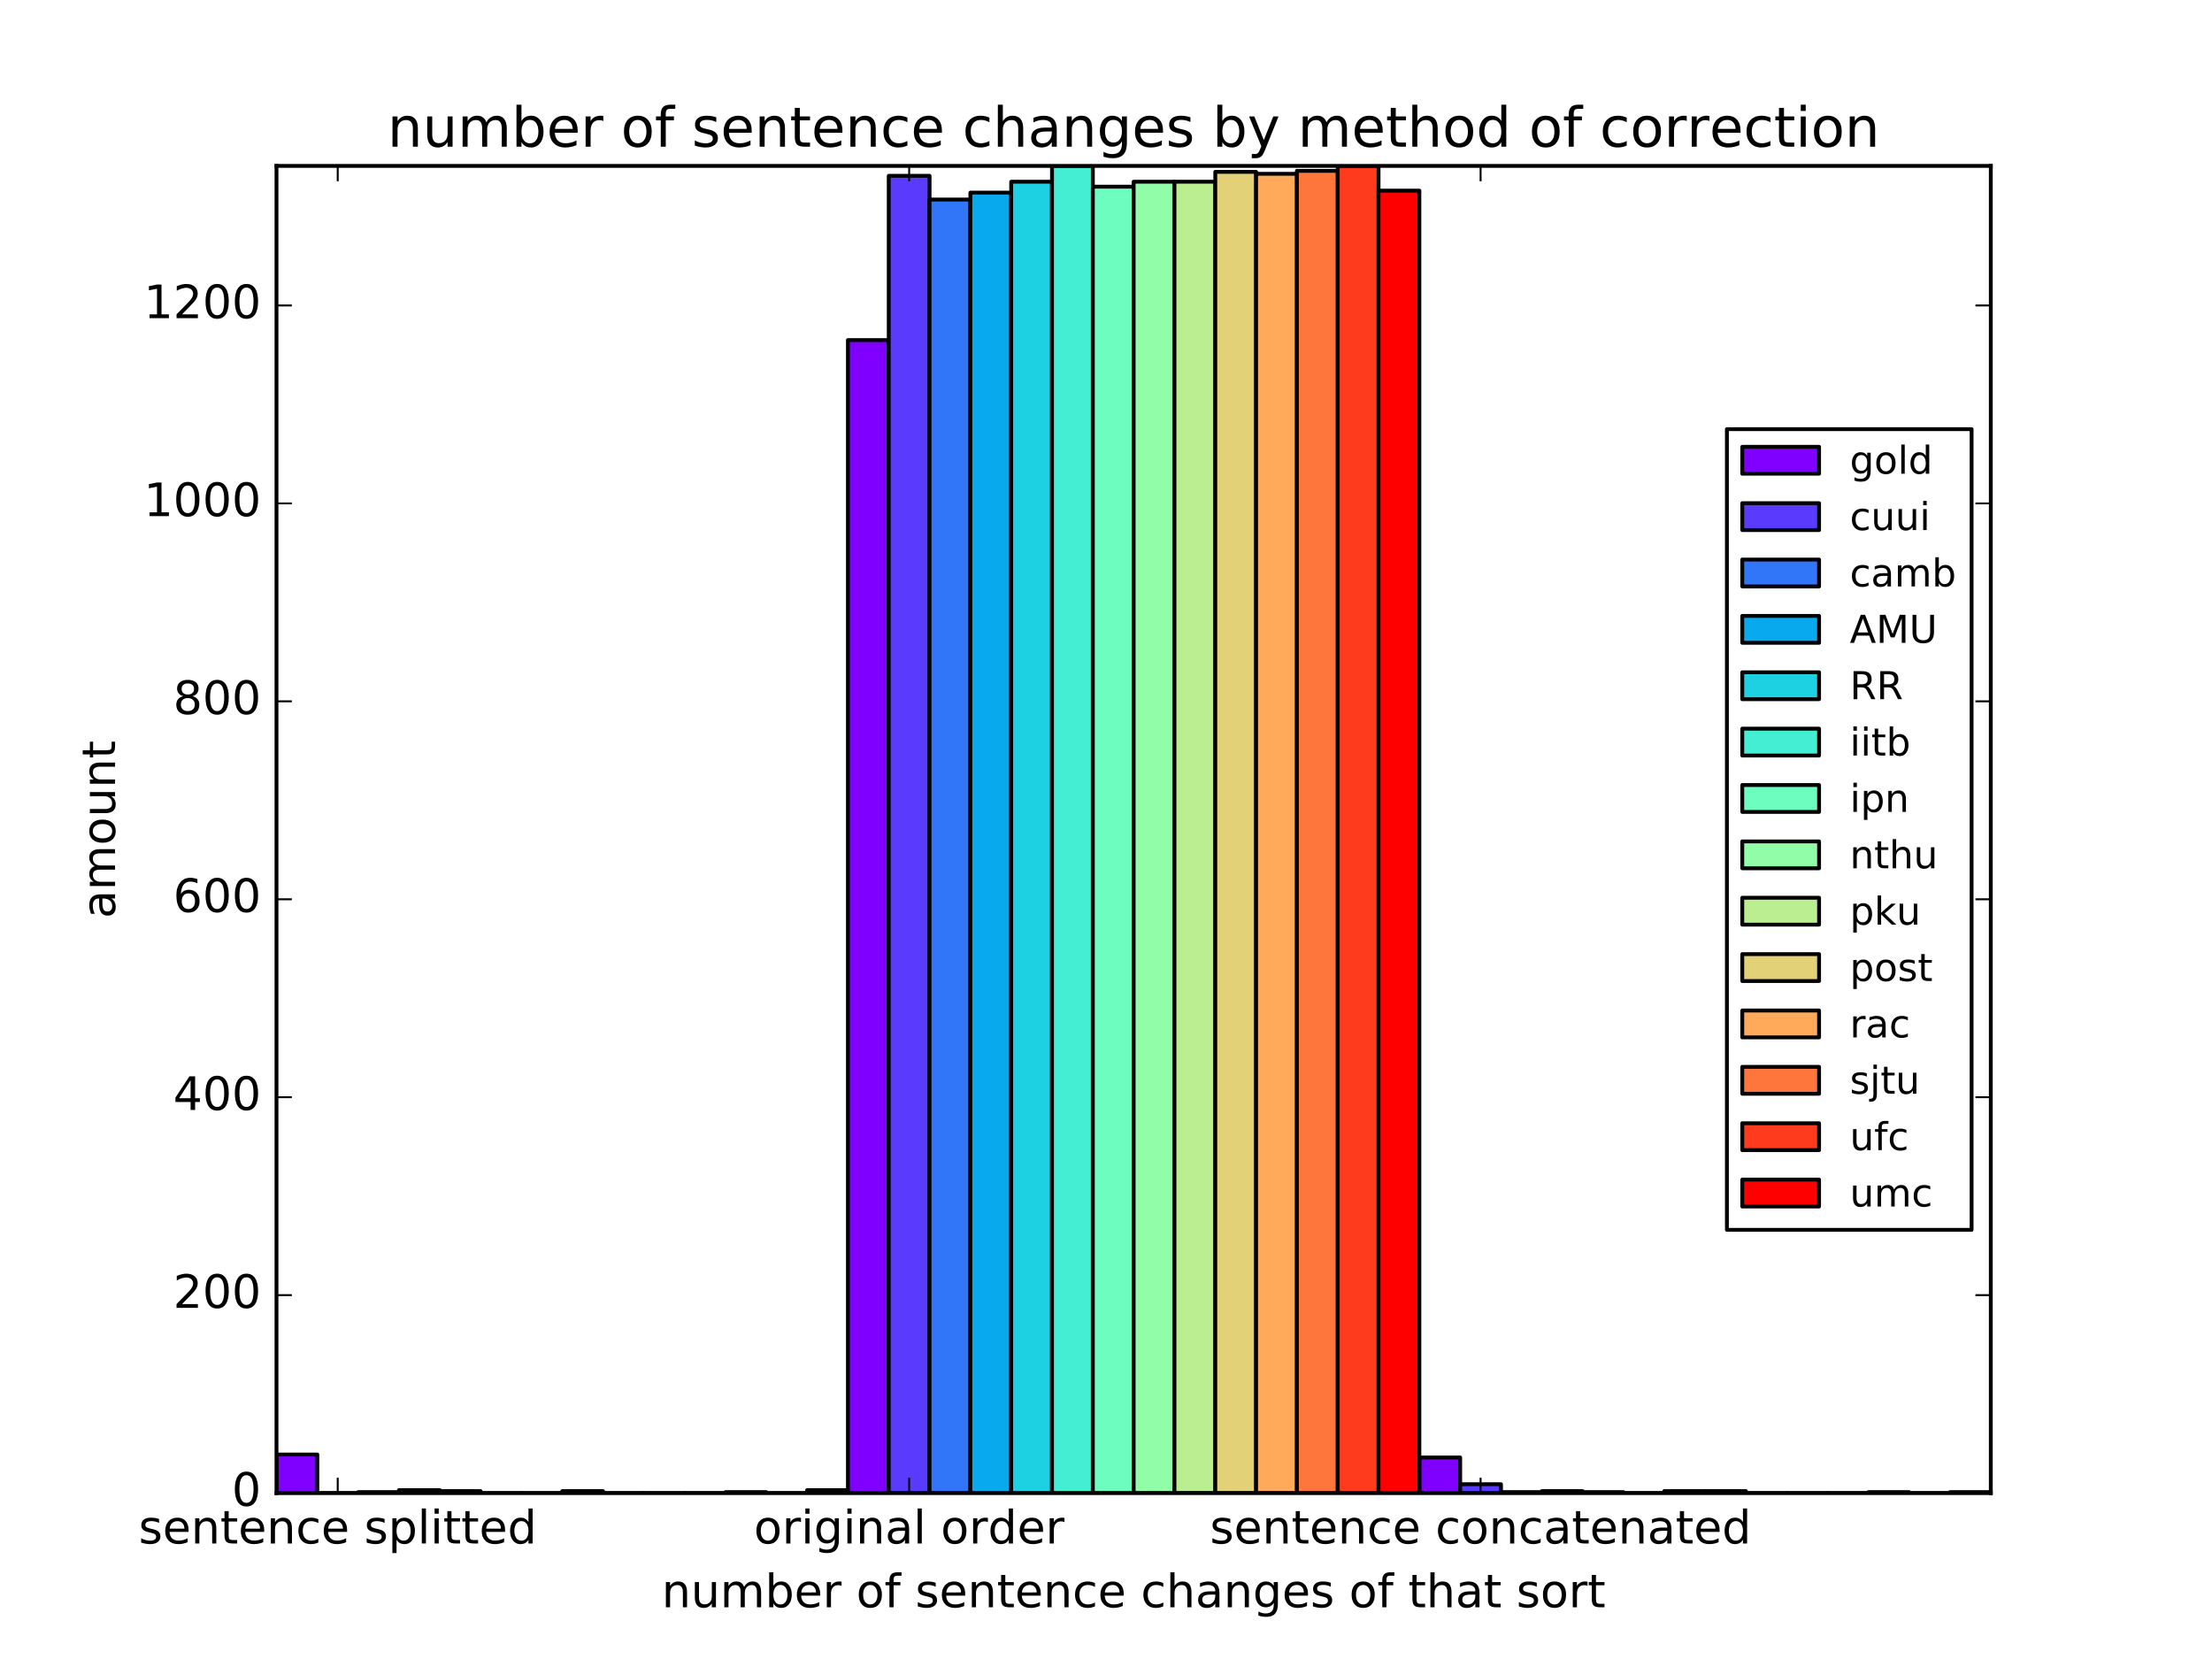 <?xml version="1.0" encoding="utf-8" standalone="no"?>
<!DOCTYPE svg PUBLIC "-//W3C//DTD SVG 1.1//EN"
  "http://www.w3.org/Graphics/SVG/1.1/DTD/svg11.dtd">
<!-- Created with matplotlib (http://matplotlib.org/) -->
<svg height="432pt" version="1.1" viewBox="0 0 576 432" width="576pt" xmlns="http://www.w3.org/2000/svg" xmlns:xlink="http://www.w3.org/1999/xlink">
 <defs>
  <style type="text/css">
*{stroke-linecap:butt;stroke-linejoin:round;stroke-miterlimit:100000;}
  </style>
 </defs>
 <g id="figure_1">
  <g id="patch_1">
   <path d="M 0 432 
L 576 432 
L 576 0 
L 0 0 
z
" style="fill:#ffffff;"/>
  </g>
  <g id="axes_1">
   <g id="patch_2">
    <path d="M 72 388.8 
L 518.4 388.8 
L 518.4 43.2 
L 72 43.2 
z
" style="fill:#ffffff;"/>
   </g>
   <g id="patch_3">
    <path clip-path="url(#pda7becfde9)" d="M 72 388.8 
L 82.629 388.8 
L 82.629 378.749 
L 72 378.749 
z
" style="fill:#8000ff;stroke:#000000;stroke-linejoin:miter;"/>
   </g>
   <g id="patch_4">
    <path clip-path="url(#pda7becfde9)" d="M 220.8 388.8 
L 231.429 388.8 
L 231.429 88.558 
L 220.8 88.558 
z
" style="fill:#8000ff;stroke:#000000;stroke-linejoin:miter;"/>
   </g>
   <g id="patch_5">
    <path clip-path="url(#pda7becfde9)" d="M 369.6 388.8 
L 380.229 388.8 
L 380.229 379.522 
L 369.6 379.522 
z
" style="fill:#8000ff;stroke:#000000;stroke-linejoin:miter;"/>
   </g>
   <g id="patch_6">
    <path clip-path="url(#pda7becfde9)" d="M 82.629 388.8 
L 93.257 388.8 
L 93.257 388.8 
L 82.629 388.8 
z
" style="fill:#5a3bfd;stroke:#000000;stroke-linejoin:miter;"/>
   </g>
   <g id="patch_7">
    <path clip-path="url(#pda7becfde9)" d="M 231.429 388.8 
L 242.057 388.8 
L 242.057 45.777 
L 231.429 45.777 
z
" style="fill:#5a3bfd;stroke:#000000;stroke-linejoin:miter;"/>
   </g>
   <g id="patch_8">
    <path clip-path="url(#pda7becfde9)" d="M 380.229 388.8 
L 390.857 388.8 
L 390.857 386.481 
L 380.229 386.481 
z
" style="fill:#5a3bfd;stroke:#000000;stroke-linejoin:miter;"/>
   </g>
   <g id="patch_9">
    <path clip-path="url(#pda7becfde9)" d="M 93.257 388.8 
L 103.886 388.8 
L 103.886 388.542 
L 93.257 388.542 
z
" style="fill:#3176f8;stroke:#000000;stroke-linejoin:miter;"/>
   </g>
   <g id="patch_10">
    <path clip-path="url(#pda7becfde9)" d="M 242.057 388.8 
L 252.686 388.8 
L 252.686 51.962 
L 242.057 51.962 
z
" style="fill:#3176f8;stroke:#000000;stroke-linejoin:miter;"/>
   </g>
   <g id="patch_11">
    <path clip-path="url(#pda7becfde9)" d="M 390.857 388.8 
L 401.486 388.8 
L 401.486 388.542 
L 390.857 388.542 
z
" style="fill:#3176f8;stroke:#000000;stroke-linejoin:miter;"/>
   </g>
   <g id="patch_12">
    <path clip-path="url(#pda7becfde9)" d="M 103.886 388.8 
L 114.514 388.8 
L 114.514 388.027 
L 103.886 388.027 
z
" style="fill:#09a9ee;stroke:#000000;stroke-linejoin:miter;"/>
   </g>
   <g id="patch_13">
    <path clip-path="url(#pda7becfde9)" d="M 252.686 388.8 
L 263.314 388.8 
L 263.314 50.158 
L 252.686 50.158 
z
" style="fill:#09a9ee;stroke:#000000;stroke-linejoin:miter;"/>
   </g>
   <g id="patch_14">
    <path clip-path="url(#pda7becfde9)" d="M 401.486 388.8 
L 412.114 388.8 
L 412.114 388.285 
L 401.486 388.285 
z
" style="fill:#09a9ee;stroke:#000000;stroke-linejoin:miter;"/>
   </g>
   <g id="patch_15">
    <path clip-path="url(#pda7becfde9)" d="M 114.514 388.8 
L 125.143 388.8 
L 125.143 388.285 
L 114.514 388.285 
z
" style="fill:#1dd1e2;stroke:#000000;stroke-linejoin:miter;"/>
   </g>
   <g id="patch_16">
    <path clip-path="url(#pda7becfde9)" d="M 263.314 388.8 
L 273.943 388.8 
L 273.943 47.323 
L 263.314 47.323 
z
" style="fill:#1dd1e2;stroke:#000000;stroke-linejoin:miter;"/>
   </g>
   <g id="patch_17">
    <path clip-path="url(#pda7becfde9)" d="M 412.114 388.8 
L 422.743 388.8 
L 422.743 388.542 
L 412.114 388.542 
z
" style="fill:#1dd1e2;stroke:#000000;stroke-linejoin:miter;"/>
   </g>
   <g id="patch_18">
    <path clip-path="url(#pda7becfde9)" d="M 125.143 388.8 
L 135.771 388.8 
L 135.771 388.8 
L 125.143 388.8 
z
" style="fill:#44eed2;stroke:#000000;stroke-linejoin:miter;"/>
   </g>
   <g id="patch_19">
    <path clip-path="url(#pda7becfde9)" d="M 273.943 388.8 
L 284.571 388.8 
L 284.571 43.2 
L 273.943 43.2 
z
" style="fill:#44eed2;stroke:#000000;stroke-linejoin:miter;"/>
   </g>
   <g id="patch_20">
    <path clip-path="url(#pda7becfde9)" d="M 422.743 388.8 
L 433.371 388.8 
L 433.371 388.8 
L 422.743 388.8 
z
" style="fill:#44eed2;stroke:#000000;stroke-linejoin:miter;"/>
   </g>
   <g id="patch_21">
    <path clip-path="url(#pda7becfde9)" d="M 135.771 388.8 
L 146.4 388.8 
L 146.4 388.8 
L 135.771 388.8 
z
" style="fill:#6dfdbf;stroke:#000000;stroke-linejoin:miter;"/>
   </g>
   <g id="patch_22">
    <path clip-path="url(#pda7becfde9)" d="M 284.571 388.8 
L 295.2 388.8 
L 295.2 48.612 
L 284.571 48.612 
z
" style="fill:#6dfdbf;stroke:#000000;stroke-linejoin:miter;"/>
   </g>
   <g id="patch_23">
    <path clip-path="url(#pda7becfde9)" d="M 433.371 388.8 
L 444 388.8 
L 444 388.285 
L 433.371 388.285 
z
" style="fill:#6dfdbf;stroke:#000000;stroke-linejoin:miter;"/>
   </g>
   <g id="patch_24">
    <path clip-path="url(#pda7becfde9)" d="M 146.4 388.8 
L 157.029 388.8 
L 157.029 388.285 
L 146.4 388.285 
z
" style="fill:#92fda9;stroke:#000000;stroke-linejoin:miter;"/>
   </g>
   <g id="patch_25">
    <path clip-path="url(#pda7becfde9)" d="M 295.2 388.8 
L 305.829 388.8 
L 305.829 47.323 
L 295.2 47.323 
z
" style="fill:#92fda9;stroke:#000000;stroke-linejoin:miter;"/>
   </g>
   <g id="patch_26">
    <path clip-path="url(#pda7becfde9)" d="M 444 388.8 
L 454.629 388.8 
L 454.629 388.285 
L 444 388.285 
z
" style="fill:#92fda9;stroke:#000000;stroke-linejoin:miter;"/>
   </g>
   <g id="patch_27">
    <path clip-path="url(#pda7becfde9)" d="M 157.029 388.8 
L 167.657 388.8 
L 167.657 388.8 
L 157.029 388.8 
z
" style="fill:#bbee91;stroke:#000000;stroke-linejoin:miter;"/>
   </g>
   <g id="patch_28">
    <path clip-path="url(#pda7becfde9)" d="M 305.829 388.8 
L 316.457 388.8 
L 316.457 47.323 
L 305.829 47.323 
z
" style="fill:#bbee91;stroke:#000000;stroke-linejoin:miter;"/>
   </g>
   <g id="patch_29">
    <path clip-path="url(#pda7becfde9)" d="M 454.629 388.8 
L 465.257 388.8 
L 465.257 388.8 
L 454.629 388.8 
z
" style="fill:#bbee91;stroke:#000000;stroke-linejoin:miter;"/>
   </g>
   <g id="patch_30">
    <path clip-path="url(#pda7becfde9)" d="M 167.657 388.8 
L 178.286 388.8 
L 178.286 388.8 
L 167.657 388.8 
z
" style="fill:#e2d176;stroke:#000000;stroke-linejoin:miter;"/>
   </g>
   <g id="patch_31">
    <path clip-path="url(#pda7becfde9)" d="M 316.457 388.8 
L 327.086 388.8 
L 327.086 44.746 
L 316.457 44.746 
z
" style="fill:#e2d176;stroke:#000000;stroke-linejoin:miter;"/>
   </g>
   <g id="patch_32">
    <path clip-path="url(#pda7becfde9)" d="M 465.257 388.8 
L 475.886 388.8 
L 475.886 388.8 
L 465.257 388.8 
z
" style="fill:#e2d176;stroke:#000000;stroke-linejoin:miter;"/>
   </g>
   <g id="patch_33">
    <path clip-path="url(#pda7becfde9)" d="M 178.286 388.8 
L 188.914 388.8 
L 188.914 388.8 
L 178.286 388.8 
z
" style="fill:#ffa95b;stroke:#000000;stroke-linejoin:miter;"/>
   </g>
   <g id="patch_34">
    <path clip-path="url(#pda7becfde9)" d="M 327.086 388.8 
L 337.714 388.8 
L 337.714 45.262 
L 327.086 45.262 
z
" style="fill:#ffa95b;stroke:#000000;stroke-linejoin:miter;"/>
   </g>
   <g id="patch_35">
    <path clip-path="url(#pda7becfde9)" d="M 475.886 388.8 
L 486.514 388.8 
L 486.514 388.8 
L 475.886 388.8 
z
" style="fill:#ffa95b;stroke:#000000;stroke-linejoin:miter;"/>
   </g>
   <g id="patch_36">
    <path clip-path="url(#pda7becfde9)" d="M 188.914 388.8 
L 199.543 388.8 
L 199.543 388.542 
L 188.914 388.542 
z
" style="fill:#ff763d;stroke:#000000;stroke-linejoin:miter;"/>
   </g>
   <g id="patch_37">
    <path clip-path="url(#pda7becfde9)" d="M 337.714 388.8 
L 348.343 388.8 
L 348.343 44.489 
L 337.714 44.489 
z
" style="fill:#ff763d;stroke:#000000;stroke-linejoin:miter;"/>
   </g>
   <g id="patch_38">
    <path clip-path="url(#pda7becfde9)" d="M 486.514 388.8 
L 497.143 388.8 
L 497.143 388.542 
L 486.514 388.542 
z
" style="fill:#ff763d;stroke:#000000;stroke-linejoin:miter;"/>
   </g>
   <g id="patch_39">
    <path clip-path="url(#pda7becfde9)" d="M 199.543 388.8 
L 210.171 388.8 
L 210.171 388.8 
L 199.543 388.8 
z
" style="fill:#ff3b1e;stroke:#000000;stroke-linejoin:miter;"/>
   </g>
   <g id="patch_40">
    <path clip-path="url(#pda7becfde9)" d="M 348.343 388.8 
L 358.971 388.8 
L 358.971 43.2 
L 348.343 43.2 
z
" style="fill:#ff3b1e;stroke:#000000;stroke-linejoin:miter;"/>
   </g>
   <g id="patch_41">
    <path clip-path="url(#pda7becfde9)" d="M 497.143 388.8 
L 507.771 388.8 
L 507.771 388.8 
L 497.143 388.8 
z
" style="fill:#ff3b1e;stroke:#000000;stroke-linejoin:miter;"/>
   </g>
   <g id="patch_42">
    <path clip-path="url(#pda7becfde9)" d="M 210.171 388.8 
L 220.8 388.8 
L 220.8 388.027 
L 210.171 388.027 
z
" style="fill:#ff0000;stroke:#000000;stroke-linejoin:miter;"/>
   </g>
   <g id="patch_43">
    <path clip-path="url(#pda7becfde9)" d="M 358.971 388.8 
L 369.6 388.8 
L 369.6 49.643 
L 358.971 49.643 
z
" style="fill:#ff0000;stroke:#000000;stroke-linejoin:miter;"/>
   </g>
   <g id="patch_44">
    <path clip-path="url(#pda7becfde9)" d="M 507.771 388.8 
L 518.4 388.8 
L 518.4 388.542 
L 507.771 388.542 
z
" style="fill:#ff0000;stroke:#000000;stroke-linejoin:miter;"/>
   </g>
   <g id="patch_45">
    <path d="M 72 388.8 
L 72 43.2 
" style="fill:none;stroke:#000000;stroke-linecap:square;stroke-linejoin:miter;"/>
   </g>
   <g id="patch_46">
    <path d="M 72 43.2 
L 518.4 43.2 
" style="fill:none;stroke:#000000;stroke-linecap:square;stroke-linejoin:miter;"/>
   </g>
   <g id="patch_47">
    <path d="M 72 388.8 
L 518.4 388.8 
" style="fill:none;stroke:#000000;stroke-linecap:square;stroke-linejoin:miter;"/>
   </g>
   <g id="patch_48">
    <path d="M 518.4 388.8 
L 518.4 43.2 
" style="fill:none;stroke:#000000;stroke-linecap:square;stroke-linejoin:miter;"/>
   </g>
   <g id="matplotlib.axis_1">
    <g id="xtick_1">
     <g id="line2d_1">
      <defs>
       <path d="M 0 0 
L 0 -4 
" id="m1ef14a6de4" style="stroke:#000000;stroke-width:0.5;"/>
      </defs>
      <g>
       <use style="stroke:#000000;stroke-width:0.5;" x="87.943" xlink:href="#m1ef14a6de4" y="388.8"/>
      </g>
     </g>
     <g id="line2d_2">
      <defs>
       <path d="M 0 0 
L 0 4 
" id="m2aeba91f47" style="stroke:#000000;stroke-width:0.5;"/>
      </defs>
      <g>
       <use style="stroke:#000000;stroke-width:0.5;" x="87.943" xlink:href="#m2aeba91f47" y="43.2"/>
      </g>
     </g>
     <g id="text_1">
      <!-- sentence splitted -->
      <defs>
       <path d="M 18.312 70.219 
L 18.312 54.688 
L 36.812 54.688 
L 36.812 47.703 
L 18.312 47.703 
L 18.312 18.016 
Q 18.312 11.328 20.141 9.422 
Q 21.969 7.516 27.594 7.516 
L 36.812 7.516 
L 36.812 0 
L 27.594 0 
Q 17.188 0 13.234 3.875 
Q 9.281 7.766 9.281 18.016 
L 9.281 47.703 
L 2.688 47.703 
L 2.688 54.688 
L 9.281 54.688 
L 9.281 70.219 
z
" id="BitstreamVeraSans-Roman-74"/>
       <path d="M 9.422 54.688 
L 18.406 54.688 
L 18.406 0 
L 9.422 0 
z
M 9.422 75.984 
L 18.406 75.984 
L 18.406 64.594 
L 9.422 64.594 
z
" id="BitstreamVeraSans-Roman-69"/>
       <path d="M 48.781 52.594 
L 48.781 44.188 
Q 44.969 46.297 41.141 47.344 
Q 37.312 48.391 33.406 48.391 
Q 24.656 48.391 19.812 42.844 
Q 14.984 37.312 14.984 27.297 
Q 14.984 17.281 19.812 11.734 
Q 24.656 6.203 33.406 6.203 
Q 37.312 6.203 41.141 7.25 
Q 44.969 8.297 48.781 10.406 
L 48.781 2.094 
Q 45.016 0.344 40.984 -0.531 
Q 36.969 -1.422 32.422 -1.422 
Q 20.062 -1.422 12.781 6.344 
Q 5.516 14.109 5.516 27.297 
Q 5.516 40.672 12.859 48.328 
Q 20.219 56 33.016 56 
Q 37.156 56 41.109 55.141 
Q 45.062 54.297 48.781 52.594 
" id="BitstreamVeraSans-Roman-63"/>
       <path id="BitstreamVeraSans-Roman-20"/>
       <path d="M 45.406 46.391 
L 45.406 75.984 
L 54.391 75.984 
L 54.391 0 
L 45.406 0 
L 45.406 8.203 
Q 42.578 3.328 38.25 0.953 
Q 33.938 -1.422 27.875 -1.422 
Q 17.969 -1.422 11.734 6.484 
Q 5.516 14.406 5.516 27.297 
Q 5.516 40.188 11.734 48.094 
Q 17.969 56 27.875 56 
Q 33.938 56 38.25 53.625 
Q 42.578 51.266 45.406 46.391 
M 14.797 27.297 
Q 14.797 17.391 18.875 11.75 
Q 22.953 6.109 30.078 6.109 
Q 37.203 6.109 41.297 11.75 
Q 45.406 17.391 45.406 27.297 
Q 45.406 37.203 41.297 42.844 
Q 37.203 48.484 30.078 48.484 
Q 22.953 48.484 18.875 42.844 
Q 14.797 37.203 14.797 27.297 
" id="BitstreamVeraSans-Roman-64"/>
       <path d="M 56.203 29.594 
L 56.203 25.203 
L 14.891 25.203 
Q 15.484 15.922 20.484 11.062 
Q 25.484 6.203 34.422 6.203 
Q 39.594 6.203 44.453 7.469 
Q 49.312 8.734 54.109 11.281 
L 54.109 2.781 
Q 49.266 0.734 44.188 -0.344 
Q 39.109 -1.422 33.891 -1.422 
Q 20.797 -1.422 13.156 6.188 
Q 5.516 13.812 5.516 26.812 
Q 5.516 40.234 12.766 48.109 
Q 20.016 56 32.328 56 
Q 43.359 56 49.781 48.891 
Q 56.203 41.797 56.203 29.594 
M 47.219 32.234 
Q 47.125 39.594 43.094 43.984 
Q 39.062 48.391 32.422 48.391 
Q 24.906 48.391 20.391 44.141 
Q 15.875 39.891 15.188 32.172 
z
" id="BitstreamVeraSans-Roman-65"/>
       <path d="M 54.891 33.016 
L 54.891 0 
L 45.906 0 
L 45.906 32.719 
Q 45.906 40.484 42.875 44.328 
Q 39.844 48.188 33.797 48.188 
Q 26.516 48.188 22.312 43.547 
Q 18.109 38.922 18.109 30.906 
L 18.109 0 
L 9.078 0 
L 9.078 54.688 
L 18.109 54.688 
L 18.109 46.188 
Q 21.344 51.125 25.703 53.562 
Q 30.078 56 35.797 56 
Q 45.219 56 50.047 50.172 
Q 54.891 44.344 54.891 33.016 
" id="BitstreamVeraSans-Roman-6e"/>
       <path d="M 18.109 8.203 
L 18.109 -20.797 
L 9.078 -20.797 
L 9.078 54.688 
L 18.109 54.688 
L 18.109 46.391 
Q 20.953 51.266 25.266 53.625 
Q 29.594 56 35.594 56 
Q 45.562 56 51.781 48.094 
Q 58.016 40.188 58.016 27.297 
Q 58.016 14.406 51.781 6.484 
Q 45.562 -1.422 35.594 -1.422 
Q 29.594 -1.422 25.266 0.953 
Q 20.953 3.328 18.109 8.203 
M 48.688 27.297 
Q 48.688 37.203 44.609 42.844 
Q 40.531 48.484 33.406 48.484 
Q 26.266 48.484 22.188 42.844 
Q 18.109 37.203 18.109 27.297 
Q 18.109 17.391 22.188 11.75 
Q 26.266 6.109 33.406 6.109 
Q 40.531 6.109 44.609 11.75 
Q 48.688 17.391 48.688 27.297 
" id="BitstreamVeraSans-Roman-70"/>
       <path d="M 44.281 53.078 
L 44.281 44.578 
Q 40.484 46.531 36.375 47.5 
Q 32.281 48.484 27.875 48.484 
Q 21.188 48.484 17.844 46.438 
Q 14.5 44.391 14.5 40.281 
Q 14.5 37.156 16.891 35.375 
Q 19.281 33.594 26.516 31.984 
L 29.594 31.297 
Q 39.156 29.25 43.188 25.516 
Q 47.219 21.781 47.219 15.094 
Q 47.219 7.469 41.188 3.016 
Q 35.156 -1.422 24.609 -1.422 
Q 20.219 -1.422 15.453 -0.562 
Q 10.688 0.297 5.422 2 
L 5.422 11.281 
Q 10.406 8.688 15.234 7.391 
Q 20.062 6.109 24.812 6.109 
Q 31.156 6.109 34.562 8.281 
Q 37.984 10.453 37.984 14.406 
Q 37.984 18.062 35.516 20.016 
Q 33.062 21.969 24.703 23.781 
L 21.578 24.516 
Q 13.234 26.266 9.516 29.906 
Q 5.812 33.547 5.812 39.891 
Q 5.812 47.609 11.281 51.797 
Q 16.75 56 26.812 56 
Q 31.781 56 36.172 55.266 
Q 40.578 54.547 44.281 53.078 
" id="BitstreamVeraSans-Roman-73"/>
       <path d="M 9.422 75.984 
L 18.406 75.984 
L 18.406 0 
L 9.422 0 
z
" id="BitstreamVeraSans-Roman-6c"/>
      </defs>
      <g transform="translate(36.105 401.918)scale(0.12 -0.12)">
       <use xlink:href="#BitstreamVeraSans-Roman-73"/>
       <use x="52.1" xlink:href="#BitstreamVeraSans-Roman-65"/>
       <use x="113.623" xlink:href="#BitstreamVeraSans-Roman-6e"/>
       <use x="177.002" xlink:href="#BitstreamVeraSans-Roman-74"/>
       <use x="216.211" xlink:href="#BitstreamVeraSans-Roman-65"/>
       <use x="277.734" xlink:href="#BitstreamVeraSans-Roman-6e"/>
       <use x="341.113" xlink:href="#BitstreamVeraSans-Roman-63"/>
       <use x="396.094" xlink:href="#BitstreamVeraSans-Roman-65"/>
       <use x="457.617" xlink:href="#BitstreamVeraSans-Roman-20"/>
       <use x="489.404" xlink:href="#BitstreamVeraSans-Roman-73"/>
       <use x="541.504" xlink:href="#BitstreamVeraSans-Roman-70"/>
       <use x="604.98" xlink:href="#BitstreamVeraSans-Roman-6c"/>
       <use x="632.764" xlink:href="#BitstreamVeraSans-Roman-69"/>
       <use x="660.547" xlink:href="#BitstreamVeraSans-Roman-74"/>
       <use x="699.756" xlink:href="#BitstreamVeraSans-Roman-74"/>
       <use x="738.965" xlink:href="#BitstreamVeraSans-Roman-65"/>
       <use x="800.488" xlink:href="#BitstreamVeraSans-Roman-64"/>
      </g>
     </g>
    </g>
    <g id="xtick_2">
     <g id="line2d_3">
      <g>
       <use style="stroke:#000000;stroke-width:0.5;" x="236.743" xlink:href="#m1ef14a6de4" y="388.8"/>
      </g>
     </g>
     <g id="line2d_4">
      <g>
       <use style="stroke:#000000;stroke-width:0.5;" x="236.743" xlink:href="#m2aeba91f47" y="43.2"/>
      </g>
     </g>
     <g id="text_2">
      <!-- original order -->
      <defs>
       <path d="M 30.609 48.391 
Q 23.391 48.391 19.188 42.75 
Q 14.984 37.109 14.984 27.297 
Q 14.984 17.484 19.156 11.844 
Q 23.344 6.203 30.609 6.203 
Q 37.797 6.203 41.984 11.859 
Q 46.188 17.531 46.188 27.297 
Q 46.188 37.016 41.984 42.703 
Q 37.797 48.391 30.609 48.391 
M 30.609 56 
Q 42.328 56 49.016 48.375 
Q 55.719 40.766 55.719 27.297 
Q 55.719 13.875 49.016 6.219 
Q 42.328 -1.422 30.609 -1.422 
Q 18.844 -1.422 12.172 6.219 
Q 5.516 13.875 5.516 27.297 
Q 5.516 40.766 12.172 48.375 
Q 18.844 56 30.609 56 
" id="BitstreamVeraSans-Roman-6f"/>
       <path d="M 34.281 27.484 
Q 23.391 27.484 19.188 25 
Q 14.984 22.516 14.984 16.5 
Q 14.984 11.719 18.141 8.906 
Q 21.297 6.109 26.703 6.109 
Q 34.188 6.109 38.703 11.406 
Q 43.219 16.703 43.219 25.484 
L 43.219 27.484 
z
M 52.203 31.203 
L 52.203 0 
L 43.219 0 
L 43.219 8.297 
Q 40.141 3.328 35.547 0.953 
Q 30.953 -1.422 24.312 -1.422 
Q 15.922 -1.422 10.953 3.297 
Q 6 8.016 6 15.922 
Q 6 25.141 12.172 29.828 
Q 18.359 34.516 30.609 34.516 
L 43.219 34.516 
L 43.219 35.406 
Q 43.219 41.609 39.141 45 
Q 35.062 48.391 27.688 48.391 
Q 23 48.391 18.547 47.266 
Q 14.109 46.141 10.016 43.891 
L 10.016 52.203 
Q 14.938 54.109 19.578 55.047 
Q 24.219 56 28.609 56 
Q 40.484 56 46.344 49.844 
Q 52.203 43.703 52.203 31.203 
" id="BitstreamVeraSans-Roman-61"/>
       <path d="M 41.109 46.297 
Q 39.594 47.172 37.812 47.578 
Q 36.031 48 33.891 48 
Q 26.266 48 22.188 43.047 
Q 18.109 38.094 18.109 28.812 
L 18.109 0 
L 9.078 0 
L 9.078 54.688 
L 18.109 54.688 
L 18.109 46.188 
Q 20.953 51.172 25.484 53.578 
Q 30.031 56 36.531 56 
Q 37.453 56 38.578 55.875 
Q 39.703 55.766 41.062 55.516 
z
" id="BitstreamVeraSans-Roman-72"/>
       <path d="M 45.406 27.984 
Q 45.406 37.75 41.375 43.109 
Q 37.359 48.484 30.078 48.484 
Q 22.859 48.484 18.828 43.109 
Q 14.797 37.75 14.797 27.984 
Q 14.797 18.266 18.828 12.891 
Q 22.859 7.516 30.078 7.516 
Q 37.359 7.516 41.375 12.891 
Q 45.406 18.266 45.406 27.984 
M 54.391 6.781 
Q 54.391 -7.172 48.188 -13.984 
Q 42 -20.797 29.203 -20.797 
Q 24.469 -20.797 20.266 -20.094 
Q 16.062 -19.391 12.109 -17.922 
L 12.109 -9.188 
Q 16.062 -11.328 19.922 -12.344 
Q 23.781 -13.375 27.781 -13.375 
Q 36.625 -13.375 41.016 -8.766 
Q 45.406 -4.156 45.406 5.172 
L 45.406 9.625 
Q 42.625 4.781 38.281 2.391 
Q 33.938 0 27.875 0 
Q 17.828 0 11.672 7.656 
Q 5.516 15.328 5.516 27.984 
Q 5.516 40.672 11.672 48.328 
Q 17.828 56 27.875 56 
Q 33.938 56 38.281 53.609 
Q 42.625 51.219 45.406 46.391 
L 45.406 54.688 
L 54.391 54.688 
z
" id="BitstreamVeraSans-Roman-67"/>
      </defs>
      <g transform="translate(196.305 401.918)scale(0.12 -0.12)">
       <use xlink:href="#BitstreamVeraSans-Roman-6f"/>
       <use x="61.182" xlink:href="#BitstreamVeraSans-Roman-72"/>
       <use x="102.295" xlink:href="#BitstreamVeraSans-Roman-69"/>
       <use x="130.078" xlink:href="#BitstreamVeraSans-Roman-67"/>
       <use x="193.555" xlink:href="#BitstreamVeraSans-Roman-69"/>
       <use x="221.338" xlink:href="#BitstreamVeraSans-Roman-6e"/>
       <use x="284.717" xlink:href="#BitstreamVeraSans-Roman-61"/>
       <use x="345.996" xlink:href="#BitstreamVeraSans-Roman-6c"/>
       <use x="373.779" xlink:href="#BitstreamVeraSans-Roman-20"/>
       <use x="405.566" xlink:href="#BitstreamVeraSans-Roman-6f"/>
       <use x="466.748" xlink:href="#BitstreamVeraSans-Roman-72"/>
       <use x="507.846" xlink:href="#BitstreamVeraSans-Roman-64"/>
       <use x="571.322" xlink:href="#BitstreamVeraSans-Roman-65"/>
       <use x="632.846" xlink:href="#BitstreamVeraSans-Roman-72"/>
      </g>
     </g>
    </g>
    <g id="xtick_3">
     <g id="line2d_5">
      <g>
       <use style="stroke:#000000;stroke-width:0.5;" x="385.543" xlink:href="#m1ef14a6de4" y="388.8"/>
      </g>
     </g>
     <g id="line2d_6">
      <g>
       <use style="stroke:#000000;stroke-width:0.5;" x="385.543" xlink:href="#m2aeba91f47" y="43.2"/>
      </g>
     </g>
     <g id="text_3">
      <!-- sentence concatenated -->
      <g transform="translate(315.053 401.918)scale(0.12 -0.12)">
       <use xlink:href="#BitstreamVeraSans-Roman-73"/>
       <use x="52.1" xlink:href="#BitstreamVeraSans-Roman-65"/>
       <use x="113.623" xlink:href="#BitstreamVeraSans-Roman-6e"/>
       <use x="177.002" xlink:href="#BitstreamVeraSans-Roman-74"/>
       <use x="216.211" xlink:href="#BitstreamVeraSans-Roman-65"/>
       <use x="277.734" xlink:href="#BitstreamVeraSans-Roman-6e"/>
       <use x="341.113" xlink:href="#BitstreamVeraSans-Roman-63"/>
       <use x="396.094" xlink:href="#BitstreamVeraSans-Roman-65"/>
       <use x="457.617" xlink:href="#BitstreamVeraSans-Roman-20"/>
       <use x="489.404" xlink:href="#BitstreamVeraSans-Roman-63"/>
       <use x="544.385" xlink:href="#BitstreamVeraSans-Roman-6f"/>
       <use x="605.566" xlink:href="#BitstreamVeraSans-Roman-6e"/>
       <use x="668.945" xlink:href="#BitstreamVeraSans-Roman-63"/>
       <use x="723.926" xlink:href="#BitstreamVeraSans-Roman-61"/>
       <use x="785.205" xlink:href="#BitstreamVeraSans-Roman-74"/>
       <use x="824.414" xlink:href="#BitstreamVeraSans-Roman-65"/>
       <use x="885.938" xlink:href="#BitstreamVeraSans-Roman-6e"/>
       <use x="949.316" xlink:href="#BitstreamVeraSans-Roman-61"/>
       <use x="1010.596" xlink:href="#BitstreamVeraSans-Roman-74"/>
       <use x="1049.805" xlink:href="#BitstreamVeraSans-Roman-65"/>
       <use x="1111.328" xlink:href="#BitstreamVeraSans-Roman-64"/>
      </g>
     </g>
    </g>
    <g id="text_4">
     <!-- number of sentence changes of that sort -->
     <defs>
      <path d="M 8.5 21.578 
L 8.5 54.688 
L 17.484 54.688 
L 17.484 21.922 
Q 17.484 14.156 20.5 10.266 
Q 23.531 6.391 29.594 6.391 
Q 36.859 6.391 41.078 11.031 
Q 45.312 15.672 45.312 23.688 
L 45.312 54.688 
L 54.297 54.688 
L 54.297 0 
L 45.312 0 
L 45.312 8.406 
Q 42.047 3.422 37.719 1 
Q 33.406 -1.422 27.688 -1.422 
Q 18.266 -1.422 13.375 4.438 
Q 8.5 10.297 8.5 21.578 
" id="BitstreamVeraSans-Roman-75"/>
      <path d="M 48.688 27.297 
Q 48.688 37.203 44.609 42.844 
Q 40.531 48.484 33.406 48.484 
Q 26.266 48.484 22.188 42.844 
Q 18.109 37.203 18.109 27.297 
Q 18.109 17.391 22.188 11.75 
Q 26.266 6.109 33.406 6.109 
Q 40.531 6.109 44.609 11.75 
Q 48.688 17.391 48.688 27.297 
M 18.109 46.391 
Q 20.953 51.266 25.266 53.625 
Q 29.594 56 35.594 56 
Q 45.562 56 51.781 48.094 
Q 58.016 40.188 58.016 27.297 
Q 58.016 14.406 51.781 6.484 
Q 45.562 -1.422 35.594 -1.422 
Q 29.594 -1.422 25.266 0.953 
Q 20.953 3.328 18.109 8.203 
L 18.109 0 
L 9.078 0 
L 9.078 75.984 
L 18.109 75.984 
z
" id="BitstreamVeraSans-Roman-62"/>
      <path d="M 54.891 33.016 
L 54.891 0 
L 45.906 0 
L 45.906 32.719 
Q 45.906 40.484 42.875 44.328 
Q 39.844 48.188 33.797 48.188 
Q 26.516 48.188 22.312 43.547 
Q 18.109 38.922 18.109 30.906 
L 18.109 0 
L 9.078 0 
L 9.078 75.984 
L 18.109 75.984 
L 18.109 46.188 
Q 21.344 51.125 25.703 53.562 
Q 30.078 56 35.797 56 
Q 45.219 56 50.047 50.172 
Q 54.891 44.344 54.891 33.016 
" id="BitstreamVeraSans-Roman-68"/>
      <path d="M 37.109 75.984 
L 37.109 68.5 
L 28.516 68.5 
Q 23.688 68.5 21.797 66.547 
Q 19.922 64.594 19.922 59.516 
L 19.922 54.688 
L 34.719 54.688 
L 34.719 47.703 
L 19.922 47.703 
L 19.922 0 
L 10.891 0 
L 10.891 47.703 
L 2.297 47.703 
L 2.297 54.688 
L 10.891 54.688 
L 10.891 58.5 
Q 10.891 67.625 15.141 71.797 
Q 19.391 75.984 28.609 75.984 
z
" id="BitstreamVeraSans-Roman-66"/>
      <path d="M 52 44.188 
Q 55.375 50.25 60.062 53.125 
Q 64.75 56 71.094 56 
Q 79.641 56 84.281 50.016 
Q 88.922 44.047 88.922 33.016 
L 88.922 0 
L 79.891 0 
L 79.891 32.719 
Q 79.891 40.578 77.094 44.375 
Q 74.312 48.188 68.609 48.188 
Q 61.625 48.188 57.562 43.547 
Q 53.516 38.922 53.516 30.906 
L 53.516 0 
L 44.484 0 
L 44.484 32.719 
Q 44.484 40.625 41.703 44.406 
Q 38.922 48.188 33.109 48.188 
Q 26.219 48.188 22.156 43.531 
Q 18.109 38.875 18.109 30.906 
L 18.109 0 
L 9.078 0 
L 9.078 54.688 
L 18.109 54.688 
L 18.109 46.188 
Q 21.188 51.219 25.484 53.609 
Q 29.781 56 35.688 56 
Q 41.656 56 45.828 52.969 
Q 50 49.953 52 44.188 
" id="BitstreamVeraSans-Roman-6d"/>
     </defs>
     <g transform="translate(172.311 418.532)scale(0.12 -0.12)">
      <use xlink:href="#BitstreamVeraSans-Roman-6e"/>
      <use x="63.379" xlink:href="#BitstreamVeraSans-Roman-75"/>
      <use x="126.758" xlink:href="#BitstreamVeraSans-Roman-6d"/>
      <use x="224.17" xlink:href="#BitstreamVeraSans-Roman-62"/>
      <use x="287.646" xlink:href="#BitstreamVeraSans-Roman-65"/>
      <use x="349.17" xlink:href="#BitstreamVeraSans-Roman-72"/>
      <use x="390.283" xlink:href="#BitstreamVeraSans-Roman-20"/>
      <use x="422.07" xlink:href="#BitstreamVeraSans-Roman-6f"/>
      <use x="483.252" xlink:href="#BitstreamVeraSans-Roman-66"/>
      <use x="518.457" xlink:href="#BitstreamVeraSans-Roman-20"/>
      <use x="550.244" xlink:href="#BitstreamVeraSans-Roman-73"/>
      <use x="602.344" xlink:href="#BitstreamVeraSans-Roman-65"/>
      <use x="663.867" xlink:href="#BitstreamVeraSans-Roman-6e"/>
      <use x="727.246" xlink:href="#BitstreamVeraSans-Roman-74"/>
      <use x="766.455" xlink:href="#BitstreamVeraSans-Roman-65"/>
      <use x="827.979" xlink:href="#BitstreamVeraSans-Roman-6e"/>
      <use x="891.357" xlink:href="#BitstreamVeraSans-Roman-63"/>
      <use x="946.338" xlink:href="#BitstreamVeraSans-Roman-65"/>
      <use x="1007.861" xlink:href="#BitstreamVeraSans-Roman-20"/>
      <use x="1039.648" xlink:href="#BitstreamVeraSans-Roman-63"/>
      <use x="1094.629" xlink:href="#BitstreamVeraSans-Roman-68"/>
      <use x="1158.008" xlink:href="#BitstreamVeraSans-Roman-61"/>
      <use x="1219.287" xlink:href="#BitstreamVeraSans-Roman-6e"/>
      <use x="1282.666" xlink:href="#BitstreamVeraSans-Roman-67"/>
      <use x="1346.143" xlink:href="#BitstreamVeraSans-Roman-65"/>
      <use x="1407.666" xlink:href="#BitstreamVeraSans-Roman-73"/>
      <use x="1459.766" xlink:href="#BitstreamVeraSans-Roman-20"/>
      <use x="1491.553" xlink:href="#BitstreamVeraSans-Roman-6f"/>
      <use x="1552.734" xlink:href="#BitstreamVeraSans-Roman-66"/>
      <use x="1587.939" xlink:href="#BitstreamVeraSans-Roman-20"/>
      <use x="1619.727" xlink:href="#BitstreamVeraSans-Roman-74"/>
      <use x="1658.936" xlink:href="#BitstreamVeraSans-Roman-68"/>
      <use x="1722.314" xlink:href="#BitstreamVeraSans-Roman-61"/>
      <use x="1783.594" xlink:href="#BitstreamVeraSans-Roman-74"/>
      <use x="1822.803" xlink:href="#BitstreamVeraSans-Roman-20"/>
      <use x="1854.59" xlink:href="#BitstreamVeraSans-Roman-73"/>
      <use x="1906.689" xlink:href="#BitstreamVeraSans-Roman-6f"/>
      <use x="1967.871" xlink:href="#BitstreamVeraSans-Roman-72"/>
      <use x="2008.984" xlink:href="#BitstreamVeraSans-Roman-74"/>
     </g>
    </g>
   </g>
   <g id="matplotlib.axis_2">
    <g id="ytick_1">
     <g id="line2d_7">
      <defs>
       <path d="M 0 0 
L 4 0 
" id="m621d683abd" style="stroke:#000000;stroke-width:0.5;"/>
      </defs>
      <g>
       <use style="stroke:#000000;stroke-width:0.5;" x="72.0" xlink:href="#m621d683abd" y="388.8"/>
      </g>
     </g>
     <g id="line2d_8">
      <defs>
       <path d="M 0 0 
L -4 0 
" id="me37ee939fc" style="stroke:#000000;stroke-width:0.5;"/>
      </defs>
      <g>
       <use style="stroke:#000000;stroke-width:0.5;" x="518.4" xlink:href="#me37ee939fc" y="388.8"/>
      </g>
     </g>
     <g id="text_5">
      <!-- 0 -->
      <defs>
       <path d="M 31.781 66.406 
Q 24.172 66.406 20.328 58.906 
Q 16.5 51.422 16.5 36.375 
Q 16.5 21.391 20.328 13.891 
Q 24.172 6.391 31.781 6.391 
Q 39.453 6.391 43.281 13.891 
Q 47.125 21.391 47.125 36.375 
Q 47.125 51.422 43.281 58.906 
Q 39.453 66.406 31.781 66.406 
M 31.781 74.219 
Q 44.047 74.219 50.516 64.516 
Q 56.984 54.828 56.984 36.375 
Q 56.984 17.969 50.516 8.266 
Q 44.047 -1.422 31.781 -1.422 
Q 19.531 -1.422 13.062 8.266 
Q 6.594 17.969 6.594 36.375 
Q 6.594 54.828 13.062 64.516 
Q 19.531 74.219 31.781 74.219 
" id="BitstreamVeraSans-Roman-30"/>
      </defs>
      <g transform="translate(60.365 392.111)scale(0.12 -0.12)">
       <use xlink:href="#BitstreamVeraSans-Roman-30"/>
      </g>
     </g>
    </g>
    <g id="ytick_2">
     <g id="line2d_9">
      <g>
       <use style="stroke:#000000;stroke-width:0.5;" x="72.0" xlink:href="#m621d683abd" y="337.256"/>
      </g>
     </g>
     <g id="line2d_10">
      <g>
       <use style="stroke:#000000;stroke-width:0.5;" x="518.4" xlink:href="#me37ee939fc" y="337.256"/>
      </g>
     </g>
     <g id="text_6">
      <!-- 200 -->
      <defs>
       <path d="M 19.188 8.297 
L 53.609 8.297 
L 53.609 0 
L 7.328 0 
L 7.328 8.297 
Q 12.938 14.109 22.625 23.891 
Q 32.328 33.688 34.812 36.531 
Q 39.547 41.844 41.422 45.531 
Q 43.312 49.219 43.312 52.781 
Q 43.312 58.594 39.234 62.25 
Q 35.156 65.922 28.609 65.922 
Q 23.969 65.922 18.812 64.312 
Q 13.672 62.703 7.812 59.422 
L 7.812 69.391 
Q 13.766 71.781 18.938 73 
Q 24.125 74.219 28.422 74.219 
Q 39.75 74.219 46.484 68.547 
Q 53.219 62.891 53.219 53.422 
Q 53.219 48.922 51.531 44.891 
Q 49.859 40.875 45.406 35.406 
Q 44.188 33.984 37.641 27.219 
Q 31.109 20.453 19.188 8.297 
" id="BitstreamVeraSans-Roman-32"/>
      </defs>
      <g transform="translate(45.095 340.568)scale(0.12 -0.12)">
       <use xlink:href="#BitstreamVeraSans-Roman-32"/>
       <use x="63.623" xlink:href="#BitstreamVeraSans-Roman-30"/>
       <use x="127.246" xlink:href="#BitstreamVeraSans-Roman-30"/>
      </g>
     </g>
    </g>
    <g id="ytick_3">
     <g id="line2d_11">
      <g>
       <use style="stroke:#000000;stroke-width:0.5;" x="72.0" xlink:href="#m621d683abd" y="285.713"/>
      </g>
     </g>
     <g id="line2d_12">
      <g>
       <use style="stroke:#000000;stroke-width:0.5;" x="518.4" xlink:href="#me37ee939fc" y="285.713"/>
      </g>
     </g>
     <g id="text_7">
      <!-- 400 -->
      <defs>
       <path d="M 37.797 64.312 
L 12.891 25.391 
L 37.797 25.391 
z
M 35.203 72.906 
L 47.609 72.906 
L 47.609 25.391 
L 58.016 25.391 
L 58.016 17.188 
L 47.609 17.188 
L 47.609 0 
L 37.797 0 
L 37.797 17.188 
L 4.891 17.188 
L 4.891 26.703 
z
" id="BitstreamVeraSans-Roman-34"/>
      </defs>
      <g transform="translate(45.095 289.024)scale(0.12 -0.12)">
       <use xlink:href="#BitstreamVeraSans-Roman-34"/>
       <use x="63.623" xlink:href="#BitstreamVeraSans-Roman-30"/>
       <use x="127.246" xlink:href="#BitstreamVeraSans-Roman-30"/>
      </g>
     </g>
    </g>
    <g id="ytick_4">
     <g id="line2d_13">
      <g>
       <use style="stroke:#000000;stroke-width:0.5;" x="72.0" xlink:href="#m621d683abd" y="234.169"/>
      </g>
     </g>
     <g id="line2d_14">
      <g>
       <use style="stroke:#000000;stroke-width:0.5;" x="518.4" xlink:href="#me37ee939fc" y="234.169"/>
      </g>
     </g>
     <g id="text_8">
      <!-- 600 -->
      <defs>
       <path d="M 33.016 40.375 
Q 26.375 40.375 22.484 35.828 
Q 18.609 31.297 18.609 23.391 
Q 18.609 15.531 22.484 10.953 
Q 26.375 6.391 33.016 6.391 
Q 39.656 6.391 43.531 10.953 
Q 47.406 15.531 47.406 23.391 
Q 47.406 31.297 43.531 35.828 
Q 39.656 40.375 33.016 40.375 
M 52.594 71.297 
L 52.594 62.312 
Q 48.875 64.062 45.094 64.984 
Q 41.312 65.922 37.594 65.922 
Q 27.828 65.922 22.672 59.328 
Q 17.531 52.734 16.797 39.406 
Q 19.672 43.656 24.016 45.922 
Q 28.375 48.188 33.594 48.188 
Q 44.578 48.188 50.953 41.516 
Q 57.328 34.859 57.328 23.391 
Q 57.328 12.156 50.688 5.359 
Q 44.047 -1.422 33.016 -1.422 
Q 20.359 -1.422 13.672 8.266 
Q 6.984 17.969 6.984 36.375 
Q 6.984 53.656 15.188 63.938 
Q 23.391 74.219 37.203 74.219 
Q 40.922 74.219 44.703 73.484 
Q 48.484 72.75 52.594 71.297 
" id="BitstreamVeraSans-Roman-36"/>
      </defs>
      <g transform="translate(45.095 237.48)scale(0.12 -0.12)">
       <use xlink:href="#BitstreamVeraSans-Roman-36"/>
       <use x="63.623" xlink:href="#BitstreamVeraSans-Roman-30"/>
       <use x="127.246" xlink:href="#BitstreamVeraSans-Roman-30"/>
      </g>
     </g>
    </g>
    <g id="ytick_5">
     <g id="line2d_15">
      <g>
       <use style="stroke:#000000;stroke-width:0.5;" x="72.0" xlink:href="#m621d683abd" y="182.626"/>
      </g>
     </g>
     <g id="line2d_16">
      <g>
       <use style="stroke:#000000;stroke-width:0.5;" x="518.4" xlink:href="#me37ee939fc" y="182.626"/>
      </g>
     </g>
     <g id="text_9">
      <!-- 800 -->
      <defs>
       <path d="M 31.781 34.625 
Q 24.75 34.625 20.719 30.859 
Q 16.703 27.094 16.703 20.516 
Q 16.703 13.922 20.719 10.156 
Q 24.75 6.391 31.781 6.391 
Q 38.812 6.391 42.859 10.172 
Q 46.922 13.969 46.922 20.516 
Q 46.922 27.094 42.891 30.859 
Q 38.875 34.625 31.781 34.625 
M 21.922 38.812 
Q 15.578 40.375 12.031 44.719 
Q 8.5 49.078 8.5 55.328 
Q 8.5 64.062 14.719 69.141 
Q 20.953 74.219 31.781 74.219 
Q 42.672 74.219 48.875 69.141 
Q 55.078 64.062 55.078 55.328 
Q 55.078 49.078 51.531 44.719 
Q 48 40.375 41.703 38.812 
Q 48.828 37.156 52.797 32.312 
Q 56.781 27.484 56.781 20.516 
Q 56.781 9.906 50.312 4.234 
Q 43.844 -1.422 31.781 -1.422 
Q 19.734 -1.422 13.25 4.234 
Q 6.781 9.906 6.781 20.516 
Q 6.781 27.484 10.781 32.312 
Q 14.797 37.156 21.922 38.812 
M 18.312 54.391 
Q 18.312 48.734 21.844 45.562 
Q 25.391 42.391 31.781 42.391 
Q 38.141 42.391 41.719 45.562 
Q 45.312 48.734 45.312 54.391 
Q 45.312 60.062 41.719 63.234 
Q 38.141 66.406 31.781 66.406 
Q 25.391 66.406 21.844 63.234 
Q 18.312 60.062 18.312 54.391 
" id="BitstreamVeraSans-Roman-38"/>
      </defs>
      <g transform="translate(45.095 185.937)scale(0.12 -0.12)">
       <use xlink:href="#BitstreamVeraSans-Roman-38"/>
       <use x="63.623" xlink:href="#BitstreamVeraSans-Roman-30"/>
       <use x="127.246" xlink:href="#BitstreamVeraSans-Roman-30"/>
      </g>
     </g>
    </g>
    <g id="ytick_6">
     <g id="line2d_17">
      <g>
       <use style="stroke:#000000;stroke-width:0.5;" x="72.0" xlink:href="#m621d683abd" y="131.082"/>
      </g>
     </g>
     <g id="line2d_18">
      <g>
       <use style="stroke:#000000;stroke-width:0.5;" x="518.4" xlink:href="#me37ee939fc" y="131.082"/>
      </g>
     </g>
     <g id="text_10">
      <!-- 1000 -->
      <defs>
       <path d="M 12.406 8.297 
L 28.516 8.297 
L 28.516 63.922 
L 10.984 60.406 
L 10.984 69.391 
L 28.422 72.906 
L 38.281 72.906 
L 38.281 8.297 
L 54.391 8.297 
L 54.391 0 
L 12.406 0 
z
" id="BitstreamVeraSans-Roman-31"/>
      </defs>
      <g transform="translate(37.46 134.393)scale(0.12 -0.12)">
       <use xlink:href="#BitstreamVeraSans-Roman-31"/>
       <use x="63.623" xlink:href="#BitstreamVeraSans-Roman-30"/>
       <use x="127.246" xlink:href="#BitstreamVeraSans-Roman-30"/>
       <use x="190.869" xlink:href="#BitstreamVeraSans-Roman-30"/>
      </g>
     </g>
    </g>
    <g id="ytick_7">
     <g id="line2d_19">
      <g>
       <use style="stroke:#000000;stroke-width:0.5;" x="72.0" xlink:href="#m621d683abd" y="79.538"/>
      </g>
     </g>
     <g id="line2d_20">
      <g>
       <use style="stroke:#000000;stroke-width:0.5;" x="518.4" xlink:href="#me37ee939fc" y="79.538"/>
      </g>
     </g>
     <g id="text_11">
      <!-- 1200 -->
      <g transform="translate(37.46 82.85)scale(0.12 -0.12)">
       <use xlink:href="#BitstreamVeraSans-Roman-31"/>
       <use x="63.623" xlink:href="#BitstreamVeraSans-Roman-32"/>
       <use x="127.246" xlink:href="#BitstreamVeraSans-Roman-30"/>
       <use x="190.869" xlink:href="#BitstreamVeraSans-Roman-30"/>
      </g>
     </g>
    </g>
    <g id="text_12">
     <!-- amount -->
     <g transform="translate(29.964 239.15)rotate(-90.0)scale(0.12 -0.12)">
      <use xlink:href="#BitstreamVeraSans-Roman-61"/>
      <use x="61.279" xlink:href="#BitstreamVeraSans-Roman-6d"/>
      <use x="158.691" xlink:href="#BitstreamVeraSans-Roman-6f"/>
      <use x="219.873" xlink:href="#BitstreamVeraSans-Roman-75"/>
      <use x="283.252" xlink:href="#BitstreamVeraSans-Roman-6e"/>
      <use x="346.631" xlink:href="#BitstreamVeraSans-Roman-74"/>
     </g>
    </g>
   </g>
   <g id="text_13">
    <!-- number of sentence changes by method of correction -->
    <defs>
     <path d="M 32.172 -5.078 
Q 28.375 -14.844 24.75 -17.812 
Q 21.141 -20.797 15.094 -20.797 
L 7.906 -20.797 
L 7.906 -13.281 
L 13.188 -13.281 
Q 16.891 -13.281 18.938 -11.516 
Q 21 -9.766 23.484 -3.219 
L 25.094 0.875 
L 2.984 54.688 
L 12.5 54.688 
L 29.594 11.922 
L 46.688 54.688 
L 56.203 54.688 
z
" id="BitstreamVeraSans-Roman-79"/>
    </defs>
    <g transform="translate(100.905 38.2)scale(0.144 -0.144)">
     <use xlink:href="#BitstreamVeraSans-Roman-6e"/>
     <use x="63.379" xlink:href="#BitstreamVeraSans-Roman-75"/>
     <use x="126.758" xlink:href="#BitstreamVeraSans-Roman-6d"/>
     <use x="224.17" xlink:href="#BitstreamVeraSans-Roman-62"/>
     <use x="287.646" xlink:href="#BitstreamVeraSans-Roman-65"/>
     <use x="349.17" xlink:href="#BitstreamVeraSans-Roman-72"/>
     <use x="390.283" xlink:href="#BitstreamVeraSans-Roman-20"/>
     <use x="422.07" xlink:href="#BitstreamVeraSans-Roman-6f"/>
     <use x="483.252" xlink:href="#BitstreamVeraSans-Roman-66"/>
     <use x="518.457" xlink:href="#BitstreamVeraSans-Roman-20"/>
     <use x="550.244" xlink:href="#BitstreamVeraSans-Roman-73"/>
     <use x="602.344" xlink:href="#BitstreamVeraSans-Roman-65"/>
     <use x="663.867" xlink:href="#BitstreamVeraSans-Roman-6e"/>
     <use x="727.246" xlink:href="#BitstreamVeraSans-Roman-74"/>
     <use x="766.455" xlink:href="#BitstreamVeraSans-Roman-65"/>
     <use x="827.979" xlink:href="#BitstreamVeraSans-Roman-6e"/>
     <use x="891.357" xlink:href="#BitstreamVeraSans-Roman-63"/>
     <use x="946.338" xlink:href="#BitstreamVeraSans-Roman-65"/>
     <use x="1007.861" xlink:href="#BitstreamVeraSans-Roman-20"/>
     <use x="1039.648" xlink:href="#BitstreamVeraSans-Roman-63"/>
     <use x="1094.629" xlink:href="#BitstreamVeraSans-Roman-68"/>
     <use x="1158.008" xlink:href="#BitstreamVeraSans-Roman-61"/>
     <use x="1219.287" xlink:href="#BitstreamVeraSans-Roman-6e"/>
     <use x="1282.666" xlink:href="#BitstreamVeraSans-Roman-67"/>
     <use x="1346.143" xlink:href="#BitstreamVeraSans-Roman-65"/>
     <use x="1407.666" xlink:href="#BitstreamVeraSans-Roman-73"/>
     <use x="1459.766" xlink:href="#BitstreamVeraSans-Roman-20"/>
     <use x="1491.553" xlink:href="#BitstreamVeraSans-Roman-62"/>
     <use x="1555.029" xlink:href="#BitstreamVeraSans-Roman-79"/>
     <use x="1614.209" xlink:href="#BitstreamVeraSans-Roman-20"/>
     <use x="1645.996" xlink:href="#BitstreamVeraSans-Roman-6d"/>
     <use x="1743.408" xlink:href="#BitstreamVeraSans-Roman-65"/>
     <use x="1804.932" xlink:href="#BitstreamVeraSans-Roman-74"/>
     <use x="1844.141" xlink:href="#BitstreamVeraSans-Roman-68"/>
     <use x="1907.52" xlink:href="#BitstreamVeraSans-Roman-6f"/>
     <use x="1968.701" xlink:href="#BitstreamVeraSans-Roman-64"/>
     <use x="2032.178" xlink:href="#BitstreamVeraSans-Roman-20"/>
     <use x="2063.965" xlink:href="#BitstreamVeraSans-Roman-6f"/>
     <use x="2125.146" xlink:href="#BitstreamVeraSans-Roman-66"/>
     <use x="2160.352" xlink:href="#BitstreamVeraSans-Roman-20"/>
     <use x="2192.139" xlink:href="#BitstreamVeraSans-Roman-63"/>
     <use x="2247.119" xlink:href="#BitstreamVeraSans-Roman-6f"/>
     <use x="2308.301" xlink:href="#BitstreamVeraSans-Roman-72"/>
     <use x="2349.398" xlink:href="#BitstreamVeraSans-Roman-72"/>
     <use x="2390.48" xlink:href="#BitstreamVeraSans-Roman-65"/>
     <use x="2452.004" xlink:href="#BitstreamVeraSans-Roman-63"/>
     <use x="2506.984" xlink:href="#BitstreamVeraSans-Roman-74"/>
     <use x="2546.193" xlink:href="#BitstreamVeraSans-Roman-69"/>
     <use x="2573.977" xlink:href="#BitstreamVeraSans-Roman-6f"/>
     <use x="2635.158" xlink:href="#BitstreamVeraSans-Roman-6e"/>
    </g>
   </g>
   <g id="legend_1">
    <g id="patch_49">
     <path d="M 449.684 320.247 
L 513.4 320.247 
L 513.4 111.753 
L 449.684 111.753 
z
" style="fill:#ffffff;stroke:#000000;stroke-linejoin:miter;"/>
    </g>
    <g id="patch_50">
     <path d="M 453.684 123.352 
L 473.684 123.352 
L 473.684 116.352 
L 453.684 116.352 
z
" style="fill:#8000ff;stroke:#000000;stroke-linejoin:miter;"/>
    </g>
    <g id="text_14">
     <!-- gold -->
     <g transform="translate(481.684 123.352)scale(0.1 -0.1)">
      <use xlink:href="#BitstreamVeraSans-Roman-67"/>
      <use x="63.477" xlink:href="#BitstreamVeraSans-Roman-6f"/>
      <use x="124.658" xlink:href="#BitstreamVeraSans-Roman-6c"/>
      <use x="152.441" xlink:href="#BitstreamVeraSans-Roman-64"/>
     </g>
    </g>
    <g id="patch_51">
     <path d="M 453.684 138.03 
L 473.684 138.03 
L 473.684 131.03 
L 453.684 131.03 
z
" style="fill:#5a3bfd;stroke:#000000;stroke-linejoin:miter;"/>
    </g>
    <g id="text_15">
     <!-- cuui -->
     <g transform="translate(481.684 138.03)scale(0.1 -0.1)">
      <use xlink:href="#BitstreamVeraSans-Roman-63"/>
      <use x="54.98" xlink:href="#BitstreamVeraSans-Roman-75"/>
      <use x="118.359" xlink:href="#BitstreamVeraSans-Roman-75"/>
      <use x="181.738" xlink:href="#BitstreamVeraSans-Roman-69"/>
     </g>
    </g>
    <g id="patch_52">
     <path d="M 453.684 152.708 
L 473.684 152.708 
L 473.684 145.708 
L 453.684 145.708 
z
" style="fill:#3176f8;stroke:#000000;stroke-linejoin:miter;"/>
    </g>
    <g id="text_16">
     <!-- camb -->
     <g transform="translate(481.684 152.708)scale(0.1 -0.1)">
      <use xlink:href="#BitstreamVeraSans-Roman-63"/>
      <use x="54.98" xlink:href="#BitstreamVeraSans-Roman-61"/>
      <use x="116.26" xlink:href="#BitstreamVeraSans-Roman-6d"/>
      <use x="213.672" xlink:href="#BitstreamVeraSans-Roman-62"/>
     </g>
    </g>
    <g id="patch_53">
     <path d="M 453.684 167.386 
L 473.684 167.386 
L 473.684 160.386 
L 453.684 160.386 
z
" style="fill:#09a9ee;stroke:#000000;stroke-linejoin:miter;"/>
    </g>
    <g id="text_17">
     <!-- AMU -->
     <defs>
      <path d="M 9.812 72.906 
L 24.516 72.906 
L 43.109 23.297 
L 61.812 72.906 
L 76.516 72.906 
L 76.516 0 
L 66.891 0 
L 66.891 64.016 
L 48.094 14.016 
L 38.188 14.016 
L 19.391 64.016 
L 19.391 0 
L 9.812 0 
z
" id="BitstreamVeraSans-Roman-4d"/>
      <path d="M 8.688 72.906 
L 18.609 72.906 
L 18.609 28.609 
Q 18.609 16.891 22.844 11.734 
Q 27.094 6.594 36.625 6.594 
Q 46.094 6.594 50.344 11.734 
Q 54.594 16.891 54.594 28.609 
L 54.594 72.906 
L 64.5 72.906 
L 64.5 27.391 
Q 64.5 13.141 57.438 5.859 
Q 50.391 -1.422 36.625 -1.422 
Q 22.797 -1.422 15.734 5.859 
Q 8.688 13.141 8.688 27.391 
z
" id="BitstreamVeraSans-Roman-55"/>
      <path d="M 34.188 63.188 
L 20.797 26.906 
L 47.609 26.906 
z
M 28.609 72.906 
L 39.797 72.906 
L 67.578 0 
L 57.328 0 
L 50.688 18.703 
L 17.828 18.703 
L 11.188 0 
L 0.781 0 
z
" id="BitstreamVeraSans-Roman-41"/>
     </defs>
     <g transform="translate(481.684 167.386)scale(0.1 -0.1)">
      <use xlink:href="#BitstreamVeraSans-Roman-41"/>
      <use x="68.408" xlink:href="#BitstreamVeraSans-Roman-4d"/>
      <use x="154.688" xlink:href="#BitstreamVeraSans-Roman-55"/>
     </g>
    </g>
    <g id="patch_54">
     <path d="M 453.684 182.064 
L 473.684 182.064 
L 473.684 175.064 
L 453.684 175.064 
z
" style="fill:#1dd1e2;stroke:#000000;stroke-linejoin:miter;"/>
    </g>
    <g id="text_18">
     <!-- RR -->
     <defs>
      <path d="M 44.391 34.188 
Q 47.562 33.109 50.562 29.594 
Q 53.562 26.078 56.594 19.922 
L 66.609 0 
L 56 0 
L 46.688 18.703 
Q 43.062 26.031 39.672 28.422 
Q 36.281 30.812 30.422 30.812 
L 19.672 30.812 
L 19.672 0 
L 9.812 0 
L 9.812 72.906 
L 32.078 72.906 
Q 44.578 72.906 50.734 67.672 
Q 56.891 62.453 56.891 51.906 
Q 56.891 45.016 53.688 40.469 
Q 50.484 35.938 44.391 34.188 
M 19.672 64.797 
L 19.672 38.922 
L 32.078 38.922 
Q 39.203 38.922 42.844 42.219 
Q 46.484 45.516 46.484 51.906 
Q 46.484 58.297 42.844 61.547 
Q 39.203 64.797 32.078 64.797 
z
" id="BitstreamVeraSans-Roman-52"/>
     </defs>
     <g transform="translate(481.684 182.064)scale(0.1 -0.1)">
      <use xlink:href="#BitstreamVeraSans-Roman-52"/>
      <use x="69.482" xlink:href="#BitstreamVeraSans-Roman-52"/>
     </g>
    </g>
    <g id="patch_55">
     <path d="M 453.684 196.742 
L 473.684 196.742 
L 473.684 189.742 
L 453.684 189.742 
z
" style="fill:#44eed2;stroke:#000000;stroke-linejoin:miter;"/>
    </g>
    <g id="text_19">
     <!-- iitb -->
     <g transform="translate(481.684 196.742)scale(0.1 -0.1)">
      <use xlink:href="#BitstreamVeraSans-Roman-69"/>
      <use x="27.783" xlink:href="#BitstreamVeraSans-Roman-69"/>
      <use x="55.566" xlink:href="#BitstreamVeraSans-Roman-74"/>
      <use x="94.775" xlink:href="#BitstreamVeraSans-Roman-62"/>
     </g>
    </g>
    <g id="patch_56">
     <path d="M 453.684 211.42 
L 473.684 211.42 
L 473.684 204.42 
L 453.684 204.42 
z
" style="fill:#6dfdbf;stroke:#000000;stroke-linejoin:miter;"/>
    </g>
    <g id="text_20">
     <!-- ipn -->
     <g transform="translate(481.684 211.42)scale(0.1 -0.1)">
      <use xlink:href="#BitstreamVeraSans-Roman-69"/>
      <use x="27.783" xlink:href="#BitstreamVeraSans-Roman-70"/>
      <use x="91.26" xlink:href="#BitstreamVeraSans-Roman-6e"/>
     </g>
    </g>
    <g id="patch_57">
     <path d="M 453.684 226.098 
L 473.684 226.098 
L 473.684 219.098 
L 453.684 219.098 
z
" style="fill:#92fda9;stroke:#000000;stroke-linejoin:miter;"/>
    </g>
    <g id="text_21">
     <!-- nthu -->
     <g transform="translate(481.684 226.098)scale(0.1 -0.1)">
      <use xlink:href="#BitstreamVeraSans-Roman-6e"/>
      <use x="63.379" xlink:href="#BitstreamVeraSans-Roman-74"/>
      <use x="102.588" xlink:href="#BitstreamVeraSans-Roman-68"/>
      <use x="165.967" xlink:href="#BitstreamVeraSans-Roman-75"/>
     </g>
    </g>
    <g id="patch_58">
     <path d="M 453.684 240.777 
L 473.684 240.777 
L 473.684 233.777 
L 453.684 233.777 
z
" style="fill:#bbee91;stroke:#000000;stroke-linejoin:miter;"/>
    </g>
    <g id="text_22">
     <!-- pku -->
     <defs>
      <path d="M 9.078 75.984 
L 18.109 75.984 
L 18.109 31.109 
L 44.922 54.688 
L 56.391 54.688 
L 27.391 29.109 
L 57.625 0 
L 45.906 0 
L 18.109 26.703 
L 18.109 0 
L 9.078 0 
z
" id="BitstreamVeraSans-Roman-6b"/>
     </defs>
     <g transform="translate(481.684 240.777)scale(0.1 -0.1)">
      <use xlink:href="#BitstreamVeraSans-Roman-70"/>
      <use x="63.477" xlink:href="#BitstreamVeraSans-Roman-6b"/>
      <use x="121.34" xlink:href="#BitstreamVeraSans-Roman-75"/>
     </g>
    </g>
    <g id="patch_59">
     <path d="M 453.684 255.455 
L 473.684 255.455 
L 473.684 248.455 
L 453.684 248.455 
z
" style="fill:#e2d176;stroke:#000000;stroke-linejoin:miter;"/>
    </g>
    <g id="text_23">
     <!-- post -->
     <g transform="translate(481.684 255.455)scale(0.1 -0.1)">
      <use xlink:href="#BitstreamVeraSans-Roman-70"/>
      <use x="63.477" xlink:href="#BitstreamVeraSans-Roman-6f"/>
      <use x="124.658" xlink:href="#BitstreamVeraSans-Roman-73"/>
      <use x="176.758" xlink:href="#BitstreamVeraSans-Roman-74"/>
     </g>
    </g>
    <g id="patch_60">
     <path d="M 453.684 270.133 
L 473.684 270.133 
L 473.684 263.133 
L 453.684 263.133 
z
" style="fill:#ffa95b;stroke:#000000;stroke-linejoin:miter;"/>
    </g>
    <g id="text_24">
     <!-- rac -->
     <g transform="translate(481.684 270.133)scale(0.1 -0.1)">
      <use xlink:href="#BitstreamVeraSans-Roman-72"/>
      <use x="41.113" xlink:href="#BitstreamVeraSans-Roman-61"/>
      <use x="102.393" xlink:href="#BitstreamVeraSans-Roman-63"/>
     </g>
    </g>
    <g id="patch_61">
     <path d="M 453.684 284.811 
L 473.684 284.811 
L 473.684 277.811 
L 453.684 277.811 
z
" style="fill:#ff763d;stroke:#000000;stroke-linejoin:miter;"/>
    </g>
    <g id="text_25">
     <!-- sjtu -->
     <defs>
      <path d="M 9.422 54.688 
L 18.406 54.688 
L 18.406 -0.984 
Q 18.406 -11.422 14.422 -16.109 
Q 10.453 -20.797 1.609 -20.797 
L -1.812 -20.797 
L -1.812 -13.188 
L 0.594 -13.188 
Q 5.719 -13.188 7.562 -10.812 
Q 9.422 -8.453 9.422 -0.984 
z
M 9.422 75.984 
L 18.406 75.984 
L 18.406 64.594 
L 9.422 64.594 
z
" id="BitstreamVeraSans-Roman-6a"/>
     </defs>
     <g transform="translate(481.684 284.811)scale(0.1 -0.1)">
      <use xlink:href="#BitstreamVeraSans-Roman-73"/>
      <use x="52.1" xlink:href="#BitstreamVeraSans-Roman-6a"/>
      <use x="79.883" xlink:href="#BitstreamVeraSans-Roman-74"/>
      <use x="119.092" xlink:href="#BitstreamVeraSans-Roman-75"/>
     </g>
    </g>
    <g id="patch_62">
     <path d="M 453.684 299.489 
L 473.684 299.489 
L 473.684 292.489 
L 453.684 292.489 
z
" style="fill:#ff3b1e;stroke:#000000;stroke-linejoin:miter;"/>
    </g>
    <g id="text_26">
     <!-- ufc -->
     <g transform="translate(481.684 299.489)scale(0.1 -0.1)">
      <use xlink:href="#BitstreamVeraSans-Roman-75"/>
      <use x="63.379" xlink:href="#BitstreamVeraSans-Roman-66"/>
      <use x="98.584" xlink:href="#BitstreamVeraSans-Roman-63"/>
     </g>
    </g>
    <g id="patch_63">
     <path d="M 453.684 314.167 
L 473.684 314.167 
L 473.684 307.167 
L 453.684 307.167 
z
" style="fill:#ff0000;stroke:#000000;stroke-linejoin:miter;"/>
    </g>
    <g id="text_27">
     <!-- umc -->
     <g transform="translate(481.684 314.167)scale(0.1 -0.1)">
      <use xlink:href="#BitstreamVeraSans-Roman-75"/>
      <use x="63.379" xlink:href="#BitstreamVeraSans-Roman-6d"/>
      <use x="160.791" xlink:href="#BitstreamVeraSans-Roman-63"/>
     </g>
    </g>
   </g>
  </g>
 </g>
 <defs>
  <clipPath id="pda7becfde9">
   <rect height="345.6" width="446.4" x="72.0" y="43.2"/>
  </clipPath>
 </defs>
</svg>
